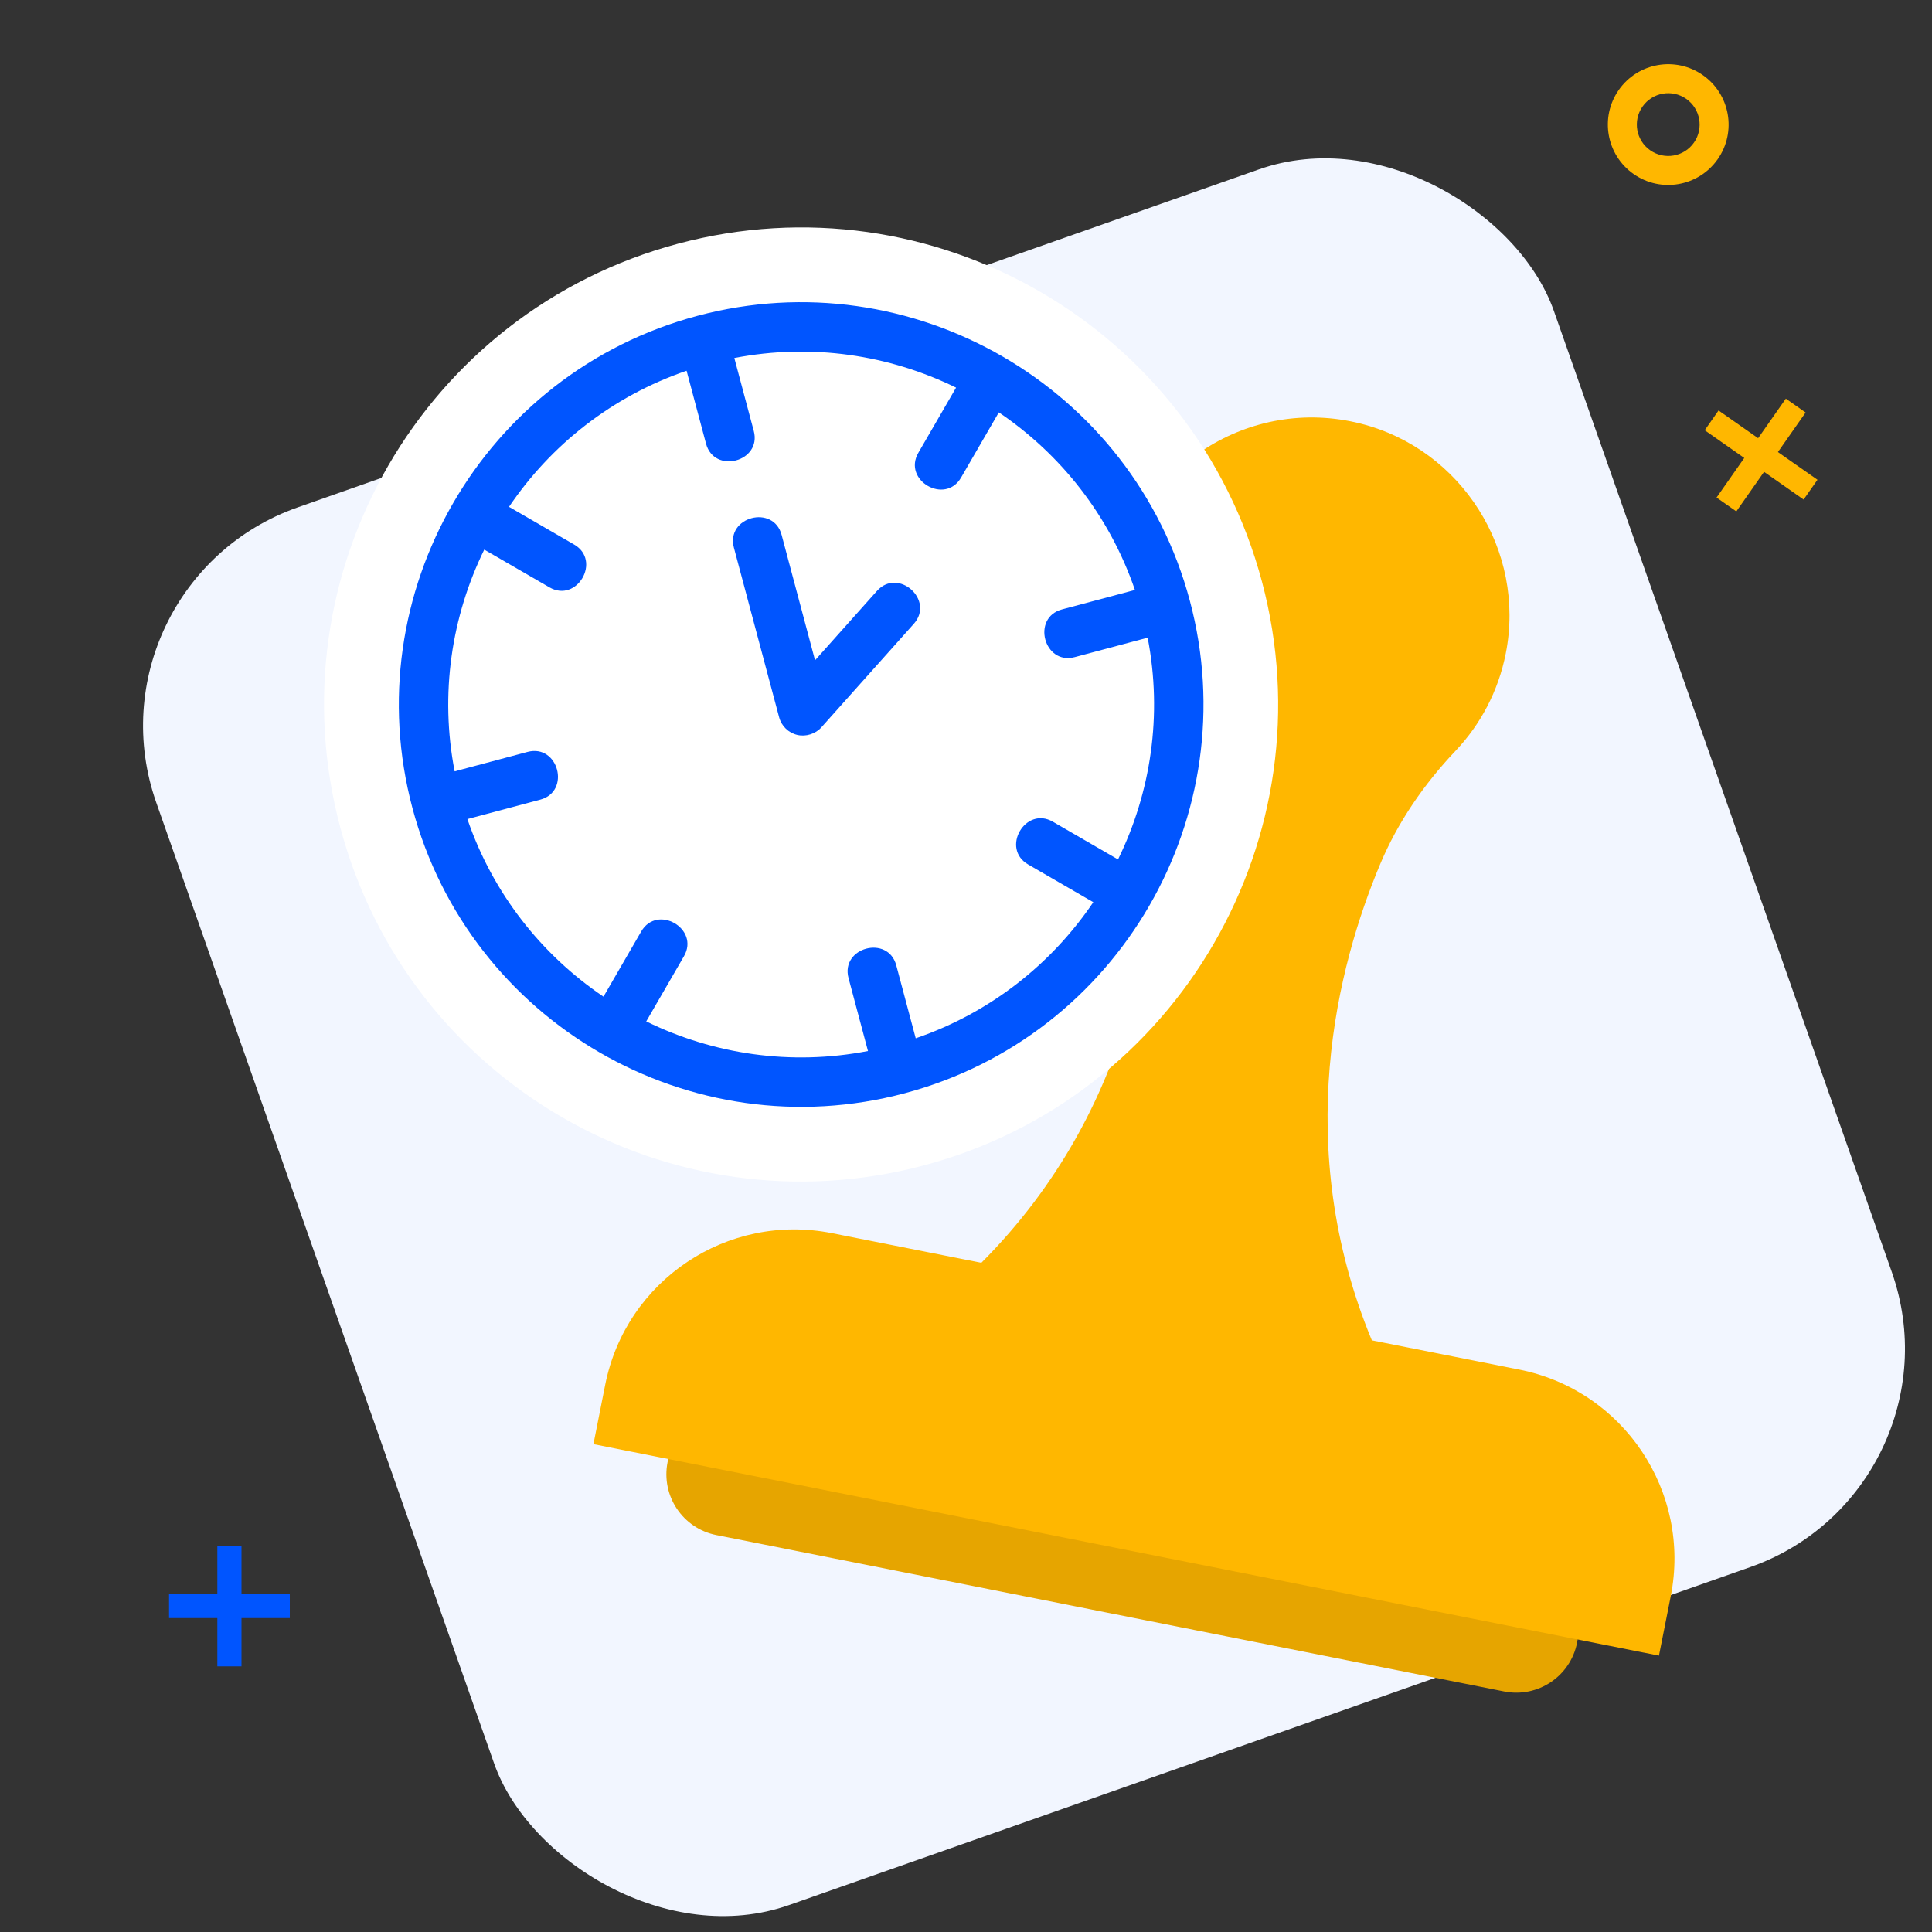 <svg width="80" height="80" viewBox="0 0 80 80" fill="none" xmlns="http://www.w3.org/2000/svg">
<rect x="0" y="0" width="80" height="80" fill="#333333" stroke="none"/>
<g clip-path="url(#clip0_12356_54918)">
<rect x="81.514" y="61.712" width="61.348" height="61.348" rx="9.582" transform="rotate(160.628 81.514 61.712)" fill="#F2F6FF"/>
<path d="M62.286 70.04L29.661 63.563C28.27 63.288 27.367 61.936 27.643 60.545C27.919 59.155 29.27 58.251 30.66 58.527L63.285 65.003C64.676 65.279 65.58 66.63 65.303 68.021C65.028 69.412 63.677 70.316 62.286 70.04Z" fill="#E6A500"/>
<path d="M62.906 56.711L56.805 55.5C53.459 47.411 55.384 39.996 57.147 35.79C57.88 34.041 58.964 32.469 60.269 31.093C61.298 30.007 62.042 28.628 62.352 27.052C63.187 22.811 60.533 18.602 56.343 17.541C51.762 16.381 47.203 19.303 46.294 23.878C45.973 25.498 46.155 27.1 46.73 28.525C47.352 30.065 47.73 31.692 47.78 33.353C47.916 37.833 47.086 45.822 40.635 52.29L34.447 51.062C30.122 50.203 25.92 53.013 25.061 57.338L24.573 59.799L68.694 68.556L69.182 66.096C70.041 61.771 67.231 57.569 62.906 56.711Z" fill="#FFB700"/>
<path d="M52.255 24.083C55.065 34.623 48.8 45.445 38.26 48.255C27.721 51.065 16.899 44.8 14.089 34.26C11.278 23.721 17.544 12.899 28.083 10.089C38.622 7.278 49.445 13.544 52.255 24.083Z" fill="white"/>
<path d="M37.466 45.268C46.341 42.902 51.637 33.755 49.27 24.88C46.904 16.005 37.757 10.71 28.882 13.077C20.007 15.443 14.712 24.589 17.079 33.464C19.445 42.339 28.591 47.635 37.466 45.268ZM21.845 31.135L18.826 31.94C18.205 28.73 18.697 25.526 20.052 22.758L22.751 24.32C23.892 24.98 24.917 23.21 23.775 22.549L21.077 20.987C22.804 18.433 25.338 16.411 28.43 15.352L29.235 18.371C29.575 19.645 31.552 19.118 31.212 17.844L30.407 14.825C33.616 14.204 36.821 14.695 39.589 16.051L38.027 18.749C37.366 19.891 39.136 20.916 39.797 19.774L41.359 17.076C43.914 18.802 45.936 21.337 46.995 24.429L43.976 25.234C42.701 25.574 43.228 27.55 44.503 27.21L47.522 26.405C48.143 29.615 47.652 32.819 46.295 35.588L43.597 34.026C42.456 33.365 41.431 35.135 42.573 35.796L45.271 37.358C43.545 39.912 41.011 41.934 37.918 42.993L37.113 39.974C36.773 38.7 34.797 39.227 35.136 40.501L35.941 43.52C32.732 44.141 29.527 43.65 26.759 42.294L28.321 39.596C28.982 38.454 27.212 37.43 26.551 38.571L24.989 41.269C22.434 39.543 20.413 37.009 19.354 33.917L22.372 33.112C23.647 32.771 23.12 30.795 21.845 31.135Z" fill="#0055FF"/>
<path d="M33.012 30.431C33.37 30.516 33.77 30.389 34.012 30.117L37.838 25.832C38.717 24.848 37.191 23.486 36.312 24.47L33.749 27.341L32.365 22.149C32.025 20.875 30.049 21.401 30.389 22.676L32.262 29.7C32.358 30.063 32.647 30.344 33.012 30.431Z" fill="#0055FF"/>
<path fill-rule="evenodd" clip-rule="evenodd" d="M71.126 6.593C70.333 7.724 68.774 7.998 67.644 7.206C66.513 6.414 66.238 4.855 67.03 3.724C67.823 2.593 69.382 2.319 70.512 3.111C71.643 3.903 71.918 5.462 71.126 6.593ZM68.013 4.413C67.601 5.001 67.744 5.811 68.332 6.223C68.92 6.635 69.731 6.493 70.143 5.905C70.555 5.317 70.412 4.506 69.824 4.094C69.236 3.682 68.425 3.825 68.013 4.413Z" fill="#FFB700"/>
<path fill-rule="evenodd" clip-rule="evenodd" d="M72.8 18.145L73.948 16.507L74.767 17.081L73.62 18.719L75.258 19.866L74.684 20.685L73.046 19.538L71.898 21.176L71.079 20.602L72.227 18.964L70.589 17.816L71.162 16.997L72.8 18.145Z" fill="#FFB700"/>
<path fill-rule="evenodd" clip-rule="evenodd" d="M9 66V64H10V66H12V67H10V69H9V67H7V66H9Z" fill="#0055FF"/>
</g>
<defs>
<clipPath id="clip0_12356_54918">
<rect width="80" height="80" fill="white"/>
</clipPath>
</defs>
</svg>
